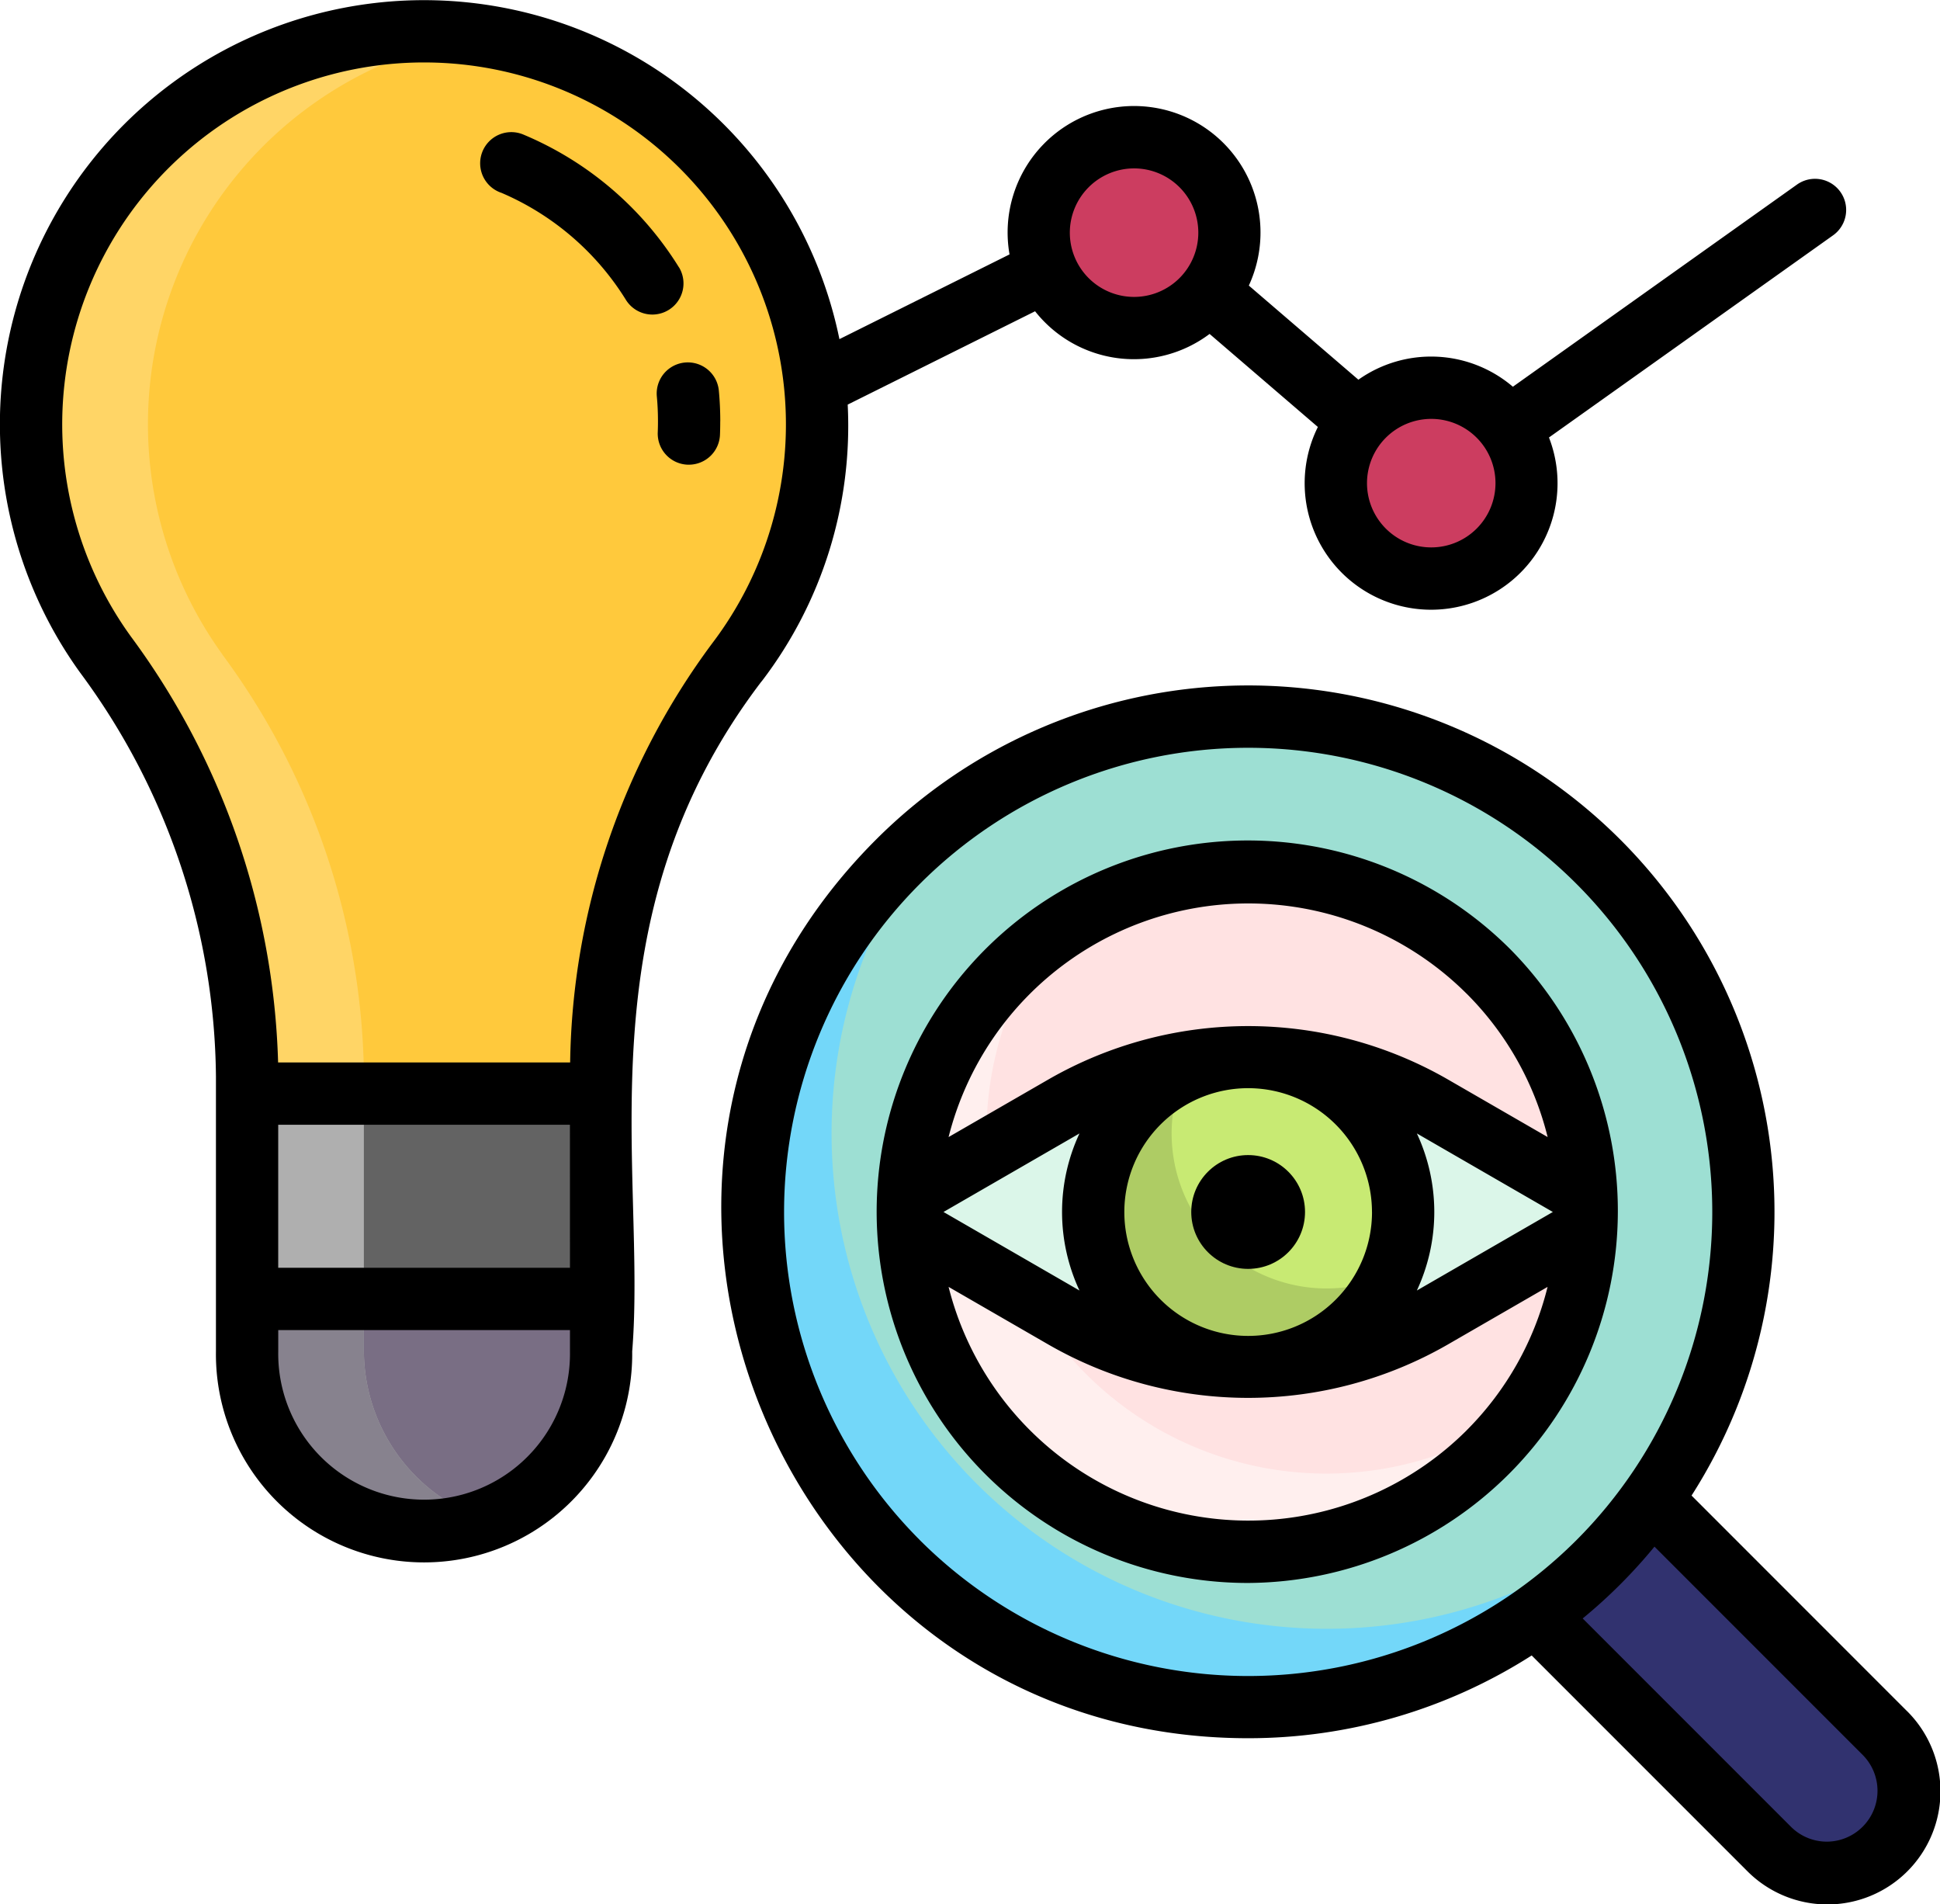 <svg xmlns="http://www.w3.org/2000/svg" width="52.996" height="52" viewBox="0 0 52.996 52">
  <g id="t2-ic4" transform="translate(-6.792 -11.45)">
    <g id="Group_57233" data-name="Group 57233" transform="translate(7.641 12.305)">
      <path id="Path_101854" data-name="Path 101854" d="M365.88,361.172a2.237,2.237,0,0,1-3.163,0l-11.728-11.728,3.163-3.163,11.728,11.728a2.237,2.237,0,0,1,0,3.163Z" transform="translate(-315.241 -311.535)" fill="#31326f"/>
      <g id="Group_57232" data-name="Group 57232" transform="translate(19.718 18.716)">
        <circle id="Ellipse_4077" data-name="Ellipse 4077" cx="13.529" cy="13.529" r="13.529" fill="#9ddfd3"/>
        <circle id="Ellipse_4078" data-name="Ellipse 4078" cx="9.289" cy="9.289" r="9.289" transform="matrix(0.383, -0.924, 0.924, 0.383, 1.405, 18.56)" fill="#ffe2e2"/>
        <path id="Path_101855" data-name="Path 101855" d="M257,264.716a9.155,9.155,0,0,1-.983,1.16,9.286,9.286,0,0,1-13.133-13.133,9.167,9.167,0,0,1,1.16-.983A9.285,9.285,0,0,0,257,264.716Z" transform="translate(-235.924 -245.781)" fill="#ffefee"/>
        <path id="Path_101856" data-name="Path 101856" d="M254.346,290.047l3.92-2.263a.728.728,0,0,0,0-1.261l-3.92-2.263a10.025,10.025,0,0,0-10.025,0l-3.92,2.263a.728.728,0,0,0,0,1.261l3.92,2.263A10.025,10.025,0,0,0,254.346,290.047Z" transform="translate(-235.805 -273.625)" fill="#dbf6e9"/>
        <circle id="Ellipse_4079" data-name="Ellipse 4079" cx="4.234" cy="4.234" r="4.234" transform="translate(9.295 9.295)" fill="#c8ea73"/>
        <path id="Path_101857" data-name="Path 101857" d="M295.754,291.985a4.234,4.234,0,1,1-5.59-5.59,4.234,4.234,0,0,0,5.59,5.59Z" transform="translate(-278.359 -276.733)" fill="#aecc64"/>
        <path id="Path_101858" data-name="Path 101858" d="M224.4,242.29a13.528,13.528,0,1,1-19.012-19.012A13.529,13.529,0,0,0,224.4,242.29Z" transform="translate(-200.289 -220.327)" fill="#73d7f9"/>
      </g>
      <path id="Path_101859" data-name="Path 101859" d="M36.253,30.238A10.737,10.737,0,1,0,16.812,36.52a19.694,19.694,0,0,1,3.87,11.522v.471h9.671v-.376a18.764,18.764,0,0,1,3.708-11.4,10.679,10.679,0,0,0,2.193-6.5Z" transform="translate(-14.781 -19.501)" fill="#ffc93c"/>
      <circle id="Ellipse_4080" data-name="Ellipse 4080" cx="2.606" cy="2.606" r="2.606" transform="translate(27.526 2.893)" fill="#cc3d60"/>
      <circle id="Ellipse_4081" data-name="Ellipse 4081" cx="2.606" cy="2.606" r="2.606" transform="translate(35.641 9.734)" fill="#cc3d60"/>
      <path id="Path_101860" data-name="Path 101860" d="M79.953,292.362V299.4a4.836,4.836,0,1,1-9.671,0v-7.041Z" transform="translate(-64.381 -263.35)" fill="#636363"/>
      <path id="Path_101861" data-name="Path 101861" d="M79.953,345.1v1.433a4.836,4.836,0,0,1-9.671,0V345.1Z" transform="translate(-64.381 -310.483)" fill="#796e84"/>
      <path id="Path_101862" data-name="Path 101862" d="M20,36.516a19.69,19.69,0,0,1,3.87,11.521v.472h-3.19v-.472a19.69,19.69,0,0,0-3.87-11.521,10.734,10.734,0,0,1,7.942-16.993,10.9,10.9,0,0,1,2.35.091,10.735,10.735,0,0,0-7.1,16.9Z" transform="translate(-14.777 -19.498)" fill="#ffd566"/>
      <path id="Path_101863" data-name="Path 101863" d="M76.712,303.968a.036.036,0,0,1-.021.006,4.837,4.837,0,0,1-6.409-4.572v-7.041h3.19V299.4A4.883,4.883,0,0,0,76.712,303.968Z" transform="translate(-64.381 -263.35)" fill="#afafaf"/>
      <path id="Path_101864" data-name="Path 101864" d="M76.712,351.1a.036.036,0,0,1-.021.006,4.837,4.837,0,0,1-6.409-4.572V345.1h3.19v1.433A4.883,4.883,0,0,0,76.712,351.1Z" transform="translate(-64.381 -310.483)" fill="#87828e"/>
    </g>
    <g id="Group_57234" data-name="Group 57234" transform="translate(6.792 11.45)">
      <circle id="Ellipse_4082" data-name="Ellipse 4082" cx="1.554" cy="1.554" r="1.554" transform="translate(32.542 31.546)"/>
      <path id="Path_101865" data-name="Path 101865" d="M249.352,230.348a10.139,10.139,0,1,0-7.168,17.3,10.161,10.161,0,0,0,7.168-17.3Zm-2.56,5.023,3.715,2.145-3.715,2.145a5.07,5.07,0,0,0,0-4.29Zm1.357-3.82a8.383,8.383,0,0,1,2.216,3.919l-2.744-1.584a10.942,10.942,0,0,0-10.875,0L234,235.47a8.445,8.445,0,0,1,14.148-3.919Zm-2.582,5.965a3.383,3.383,0,1,1-3.346-3.381A3.385,3.385,0,0,1,245.566,237.516Zm-7.991-2.145a5.069,5.069,0,0,0,0,4.29l-3.715-2.145Zm10.574,8.111A8.445,8.445,0,0,1,234,239.562l2.744,1.584a10.941,10.941,0,0,0,10.875,0l2.744-1.584A8.385,8.385,0,0,1,248.149,243.482Z" transform="translate(-208.087 -204.416)"/>
      <path id="Path_101866" data-name="Path 101866" d="M224.488,215.588l-5.88-5.881a14.378,14.378,0,0,0-22.28-17.913c-9.066,9.066-2.557,24.54,10.167,24.54a14.37,14.37,0,0,0,7.746-2.26l5.881,5.881a3.088,3.088,0,1,0,4.367-4.367Zm-26.957-4.661a12.678,12.678,0,1,1,17.93,0A12.692,12.692,0,0,1,197.53,210.927Zm24.774,8.232a1.387,1.387,0,0,1-.981-.406l-5.69-5.69a14.145,14.145,0,0,0,1.961-1.961l5.69,5.69A1.389,1.389,0,0,1,222.3,219.159Z" transform="translate(-172.399 -168.862)"/>
      <path id="Path_101867" data-name="Path 101867" d="M27.6,30.057A11.477,11.477,0,0,0,29.949,22.5l5.119-2.549a3.44,3.44,0,0,0,4.767.619l2.958,2.541a3.454,3.454,0,1,0,6.313.287l7.761-5.521a.85.85,0,1,0-.986-1.386l-7.761,5.521a3.439,3.439,0,0,0-4.22-.192l-2.993-2.571a3.454,3.454,0,1,0-6.537-.851l-4.647,2.314A11.585,11.585,0,1,0,8.983,29.823a18.779,18.779,0,0,1,3.708,11.023v7.513a5.686,5.686,0,1,0,11.371,0c.4-4.912-1.437-11.783,3.534-18.3Zm18.29-7.167a1.755,1.755,0,1,1-1.755,1.755A1.757,1.757,0,0,1,45.887,22.89Zm-8.114-6.841A1.755,1.755,0,1,1,36.017,17.8,1.757,1.757,0,0,1,37.773,16.049ZM22.362,48.359a3.985,3.985,0,1,1-7.969,0v-.583h7.969v.583Zm0-2.285H14.392V42.168h7.969Zm.005-5.607H14.389a20.522,20.522,0,0,0-4.028-11.642,9.885,9.885,0,1,1,15.883.2A19.644,19.644,0,0,0,22.367,40.467Z" transform="translate(-6.792 -11.45)"/>
      <path id="Path_101868" data-name="Path 101868" d="M177.253,106.14c0-.282-.013-.564-.039-.838a.85.85,0,1,0-1.694.158c.021.222.031.451.031.68q0,.149-.006.3a.85.85,0,0,0,.816.884h.035a.851.851,0,0,0,.849-.816c.005-.125.007-.249.007-.37Z" transform="translate(-157.577 -94.633)"/>
      <path id="Path_101869" data-name="Path 101869" d="M135.847,49.184a9.161,9.161,0,0,0-4.254-3.63A.851.851,0,1,0,131,47.148a7.444,7.444,0,0,1,3.388,2.908.85.85,0,1,0,1.461-.872Z" transform="translate(-117.298 -41.88)"/>
    </g>
  </g>
</svg>
